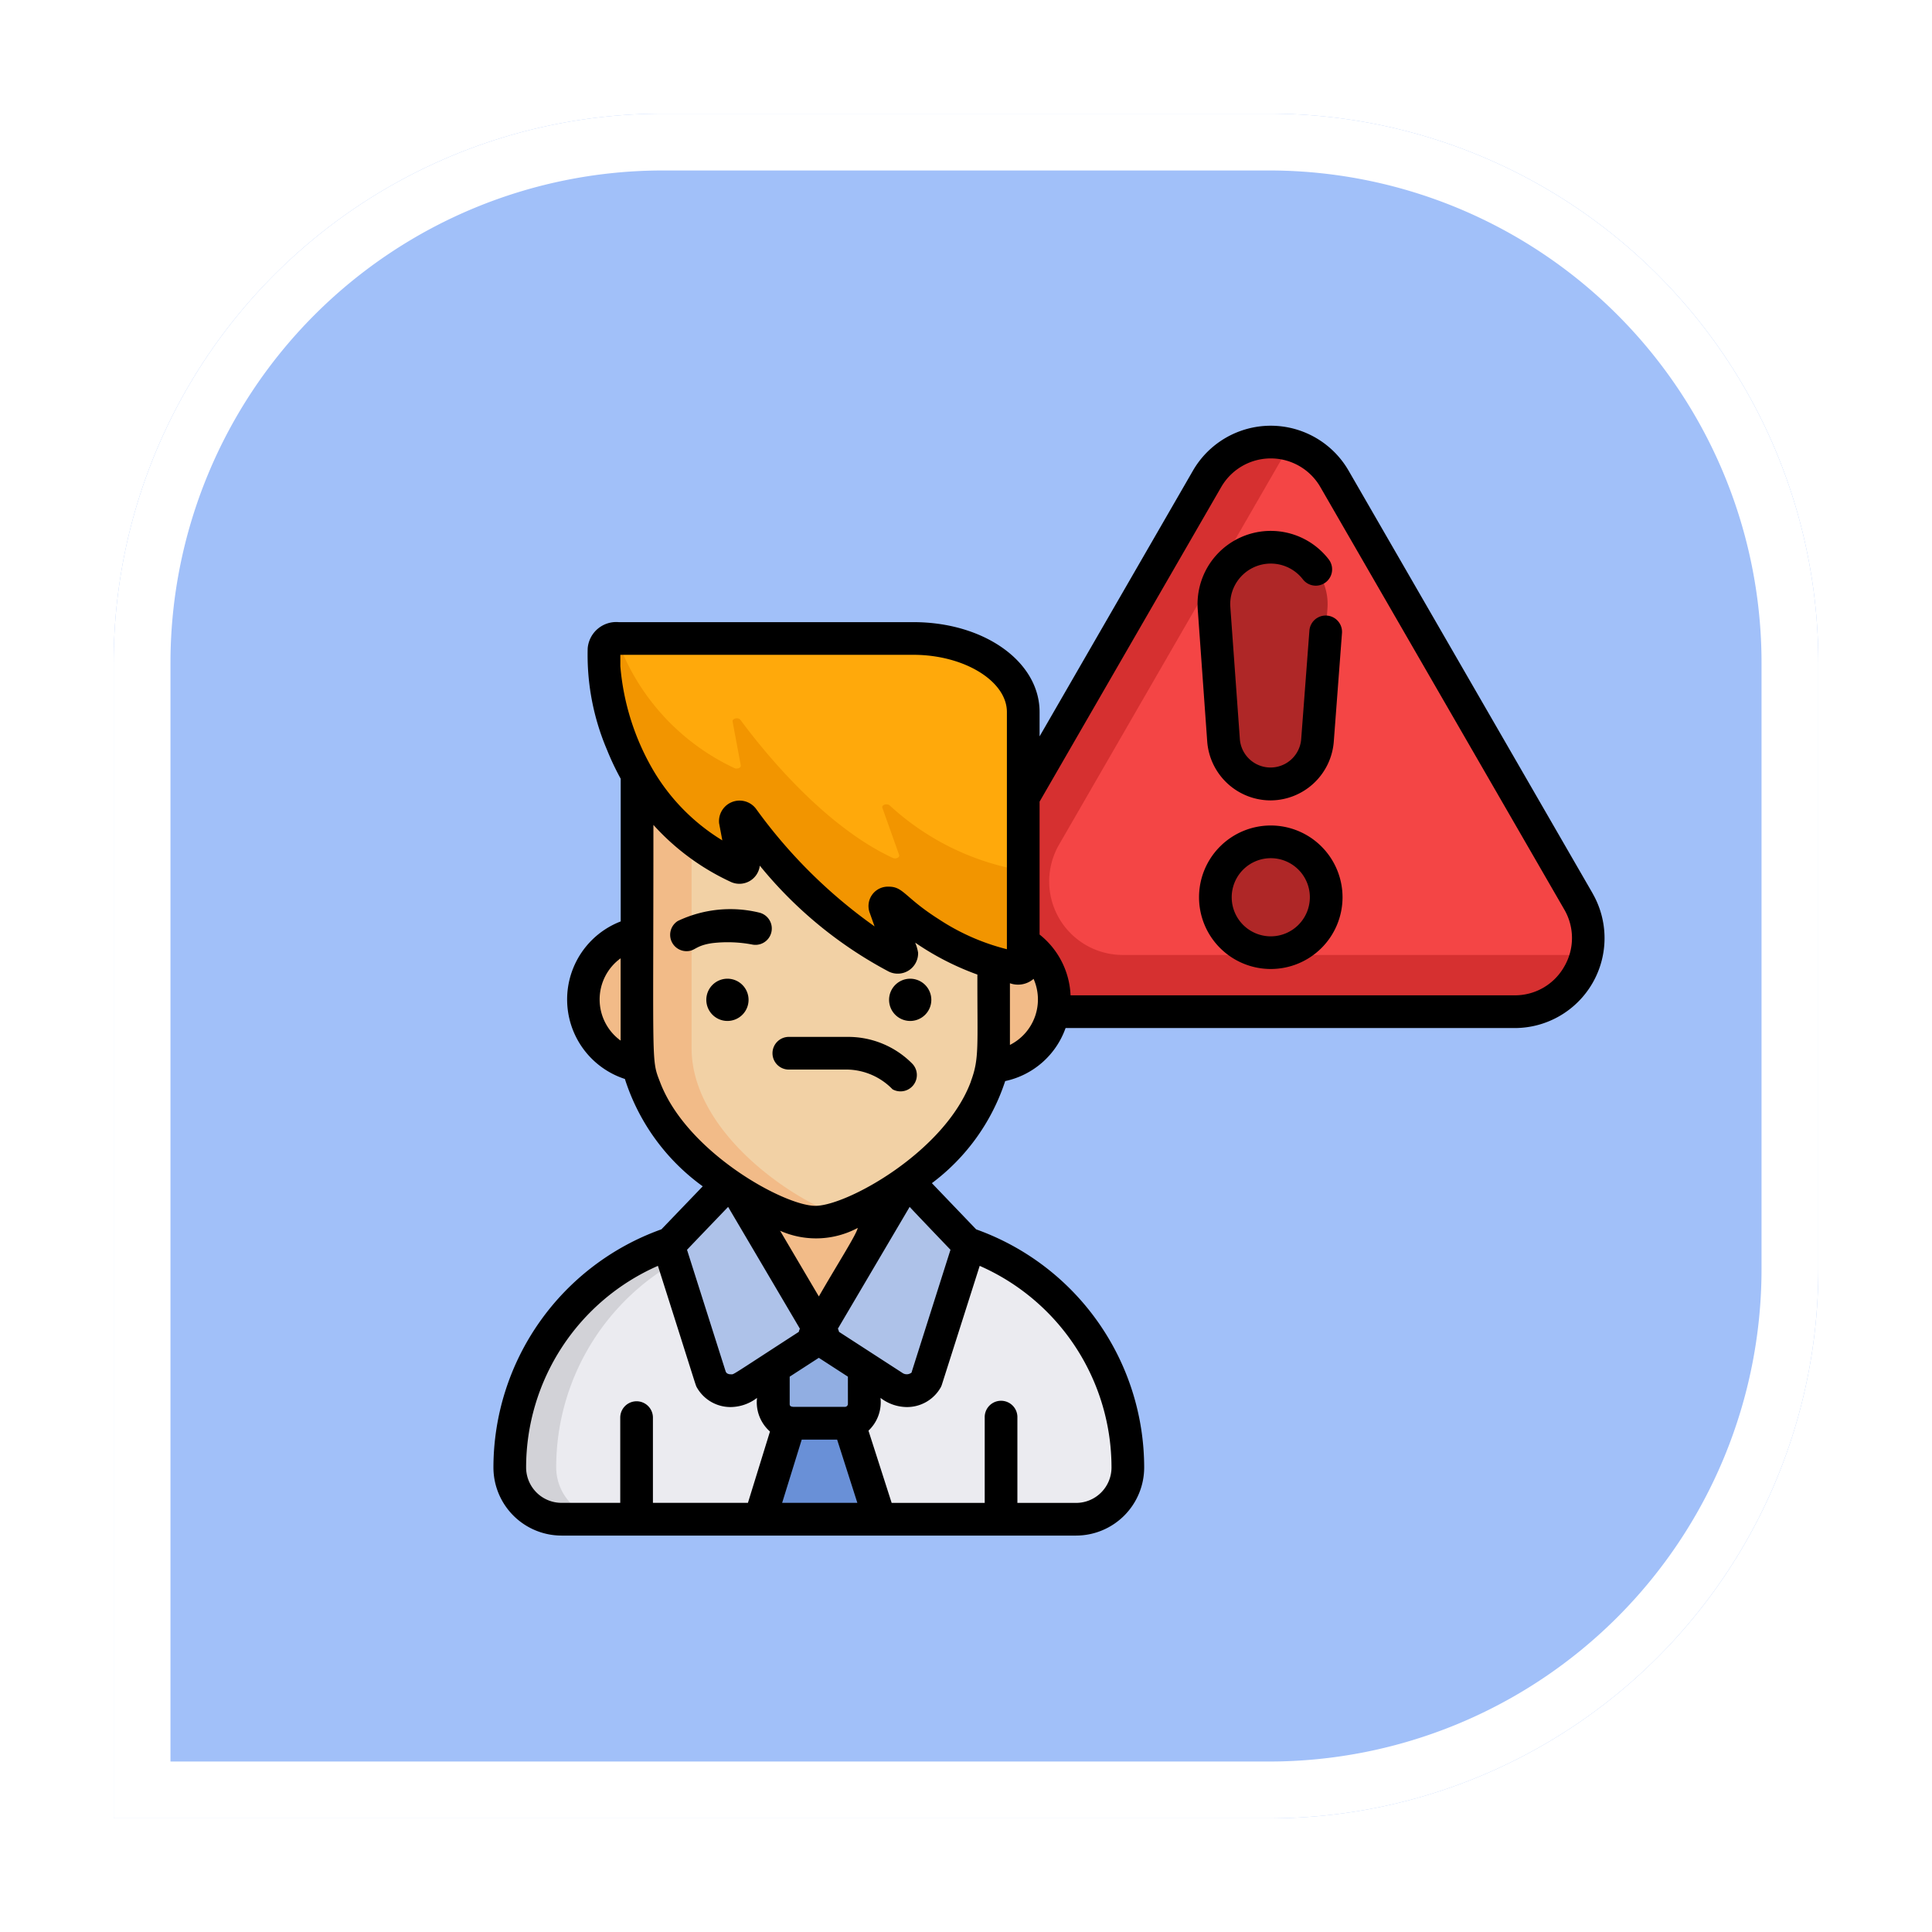 <svg xmlns="http://www.w3.org/2000/svg" xmlns:xlink="http://www.w3.org/1999/xlink" width="102" height="102" viewBox="0 0 102 102">
  <defs>
    <filter id="Rectángulo_401378" x="0" y="0" width="102" height="102" filterUnits="userSpaceOnUse">
      <feOffset input="SourceAlpha"/>
      <feGaussianBlur stdDeviation="2" result="blur"/>
      <feFlood flood-opacity="0.251"/>
      <feComposite operator="in" in2="blur"/>
      <feComposite in="SourceGraphic"/>
    </filter>
  </defs>
  <g id="Grupo_1099705" data-name="Grupo 1099705" transform="translate(-1021.781 -1960)">
    <g id="Grupo_1099558" data-name="Grupo 1099558" transform="translate(1027.781 1966)">
      <g transform="matrix(1, 0, 0, 1, -6, -6)" filter="url(#Rectángulo_401378)">
        <g id="Rectángulo_401378-2" data-name="Rectángulo 401378" transform="translate(6 6)" fill="#a1c0f9" stroke="#fff" stroke-width="3">
          <path d="M29,0H61A29,29,0,0,1,90,29V61A29,29,0,0,1,61,90H0a0,0,0,0,1,0,0V29A29,29,0,0,1,29,0Z" stroke="none"/>
          <path d="M29,1.5H61A27.5,27.5,0,0,1,88.5,29V61A27.5,27.5,0,0,1,61,88.5H1.5a0,0,0,0,1,0,0V29A27.5,27.5,0,0,1,29,1.5Z" fill="none"/>
        </g>
      </g>
    </g>
    <g id="advertencia" transform="translate(1047.832 1982.477)">
      <path id="Trazado_873909" data-name="Trazado 873909" d="M245.276,34.6a3.877,3.877,0,0,1-3.783,2.99H215.742a3.883,3.883,0,0,1-3.362-5.825l12.876-22.3a3.872,3.872,0,0,1,4.378-1.809,3.826,3.826,0,0,1,2.347,1.809l12.876,22.3A3.828,3.828,0,0,1,245.276,34.6Zm0,0" transform="translate(-187.578 -6.661)" fill="#d63030"/>
      <path id="Trazado_873910" data-name="Trazado 873910" d="M284.376,35.625H259.9A3.883,3.883,0,0,1,256.54,29.8L268.733,8.68a3.826,3.826,0,0,1,2.347,1.809l12.876,22.3A3.828,3.828,0,0,1,284.376,35.625Zm0,0" transform="translate(-226.678 -7.685)" fill="#f44545"/>
      <path id="Trazado_873911" data-name="Trazado 873911" d="M334.953,55.973a3,3,0,0,0-2.995,3.219l.5,6.977a2.486,2.486,0,0,0,4.959.009l.528-6.975A3,3,0,0,0,334.953,55.973Zm0,0" transform="translate(-293.913 -49.559)" fill="#af2727"/>
      <path id="Trazado_873912" data-name="Trazado 873912" d="M338.476,194.645a2.926,2.926,0,1,1-2.926-2.926A2.926,2.926,0,0,1,338.476,194.645Zm0,0" transform="translate(-294.511 -169.75)" fill="#af2727"/>
      <path id="Trazado_873913" data-name="Trazado 873913" d="M39.382,383.544a2.729,2.729,0,0,1-2.729,2.729H9.51a2.728,2.728,0,0,1-2.729-2.729,12.47,12.47,0,0,1,12.469-12.47h7.662A12.47,12.47,0,0,1,39.382,383.544Zm0,0" transform="translate(-6.004 -328.554)" fill="#d2d2d7"/>
      <path id="Trazado_873914" data-name="Trazado 873914" d="M58.993,383.544a2.729,2.729,0,0,1-2.729,2.729H31.658a2.728,2.728,0,0,1-2.729-2.729A12.47,12.47,0,0,1,41.4,371.074h5.124A12.47,12.47,0,0,1,58.993,383.544Zm0,0" transform="translate(-25.615 -328.554)" fill="#ebebf0"/>
      <path id="Trazado_873915" data-name="Trazado 873915" d="M128.627,314.056l-3.034,5.149-3.034-5.149v-7.364h6.068Zm0,0" transform="translate(-108.515 -271.549)" fill="#f2bb88"/>
      <path id="Trazado_873916" data-name="Trazado 873916" d="M126.61,458.438h-3.05l-1.607,5.188h6.316Zm0,0" transform="translate(-107.979 -405.907)" fill="#6990d7"/>
      <path id="Trazado_873917" data-name="Trazado 873917" d="M132.118,424.987h-3.2a.8.8,0,0,1-.8-.8v-2.883a.8.8,0,0,1,.8-.8h3.2a.8.8,0,0,1,.8.8v2.883A.8.8,0,0,1,132.118,424.987Zm0,0" transform="translate(-113.44 -372.327)" fill="#91aee2"/>
      <g id="Grupo_1099845" data-name="Grupo 1099845" transform="translate(4.811 13.332)">
        <path id="Trazado_873918" data-name="Trazado 873918" d="M49.075,237.35A3.545,3.545,0,1,1,45.53,233.8,3.545,3.545,0,0,1,49.075,237.35Zm0,0" transform="translate(-41.984 -220.346)" fill="#f2bb88"/>
        <path id="Trazado_873919" data-name="Trazado 873919" d="M204.009,237.354a3.546,3.546,0,1,1-3.545-3.545A3.546,3.546,0,0,1,204.009,237.354Zm0,0" transform="translate(-179.165 -220.35)" fill="#f2bb88"/>
        <path id="Trazado_873920" data-name="Trazado 873920" d="M85.5,119.395v16.487c0,4.287-5.018,7.891-7.992,8.923a4.6,4.6,0,0,1-1.412.3c-1.166,0-3.516-1.032-5.576-2.7s-3.829-3.973-3.829-6.518V119.395a3.043,3.043,0,0,1,3.043-3.043H82.462A3.042,3.042,0,0,1,85.5,119.395Zm0,0" transform="translate(-63.864 -116.352)" fill="#f2bb88"/>
      </g>
      <path id="Trazado_873921" data-name="Trazado 873921" d="M107.321,119.395v16.487c0,3.71-3.757,6.908-6.7,8.371a2.9,2.9,0,0,1-2.585,0,15.9,15.9,0,0,1-2.875-1.856c-2.06-1.668-3.829-3.973-3.829-6.518V119.395a3.043,3.043,0,0,1,3.043-3.043h9.9A3.043,3.043,0,0,1,107.321,119.395Zm0,0" transform="translate(-80.87 -103.019)" fill="#f2d1a5"/>
      <path id="Trazado_873922" data-name="Trazado 873922" d="M83.279,352l-2.328,2.428a.74.74,0,0,0-.171.735l2.113,6.655a1.231,1.231,0,0,0,1.724.391l4.173-2.7-4.342-7.37A.739.739,0,0,0,83.279,352Zm0,0" transform="translate(-71.494 -311.469)" fill="#aec2e9"/>
      <path id="Trazado_873923" data-name="Trazado 873923" d="M152.633,352l2.328,2.428a.739.739,0,0,1,.171.735l-2.113,6.655a1.231,1.231,0,0,1-1.724.391l-4.173-2.7,4.342-7.37A.739.739,0,0,1,152.633,352Zm0,0" transform="translate(-130.263 -311.469)" fill="#aec2e9"/>
      <path id="Trazado_873924" data-name="Trazado 873924" d="M71.858,101.5v13.376c0,.1-.131.168-.267.148a13.709,13.709,0,0,1-6.657-3.377c-.145-.129-.444-.031-.387.128l.883,2.481c.048.135-.17.239-.337.161-3.624-1.687-6.782-5.586-8.04-7.288-.111-.151-.444-.079-.414.088l.431,2.311c.025.129-.184.218-.34.145-6.806-3.2-7.023-10.58-7.023-10.58v-.957c0-.289.349-.522.78-.522H66.052C69.258,97.609,71.858,99.35,71.858,101.5Zm0,0" transform="translate(-44.011 -86.425)" fill="#f29500"/>
      <path id="Trazado_873925" data-name="Trazado 873925" d="M78.111,101.5v8.2c0,.1-.131.167-.267.147a13.721,13.721,0,0,1-6.657-3.375c-.145-.129-.444-.031-.387.128l.883,2.481c.048.133-.17.238-.337.16-3.624-1.686-6.782-5.586-8.04-7.287-.111-.151-.444-.081-.414.088l.431,2.311c.025.128-.184.217-.34.144a11.961,11.961,0,0,1-6.214-6.878H72.3C75.512,97.609,78.111,99.35,78.111,101.5Zm0,0" transform="translate(-50.265 -86.425)" fill="#ffa90b"/>
      <path id="Trazado_873926" data-name="Trazado 873926" d="M183.216,254.793a1.115,1.115,0,1,0,1.334,1.094A1.116,1.116,0,0,0,183.216,254.793Zm0,0" transform="translate(-161.432 -225.577)"/>
      <path id="Trazado_873927" data-name="Trazado 873927" d="M99.19,254.781a1.115,1.115,0,1,0,1.115,1.116A1.116,1.116,0,0,0,99.19,254.781Zm0,0" transform="translate(-86.836 -225.587)"/>
      <path id="Trazado_873928" data-name="Trazado 873928" d="M86.095,222.991a6.453,6.453,0,0,0-4.3.443.863.863,0,0,0,.46,1.593c.469,0,.447-.292,1.359-.424a6.968,6.968,0,0,1,2.133.078.863.863,0,0,0,.351-1.689Zm0,0" transform="translate(-72.062 -197.287)"/>
      <path id="Trazado_873929" data-name="Trazado 873929" d="M132.78,281.6h-3.089a.863.863,0,1,0,0,1.725h3.089a3.416,3.416,0,0,1,2.356,1.041A.863.863,0,0,0,136.165,283,4.754,4.754,0,0,0,132.78,281.6Zm0,0" transform="translate(-114.066 -249.334)"/>
      <path id="Trazado_873930" data-name="Trazado 873930" d="M149.9,401.177h0Zm0,0" transform="translate(-132.726 -355.207)"/>
      <path id="Trazado_873931" data-name="Trazado 873931" d="M108.282,360.2C107.785,359.358,108.72,360.946,108.282,360.2Zm0,0" transform="translate(-95.741 -318.702)"/>
      <path id="Trazado_873932" data-name="Trazado 873932" d="M147.546,397.175Zm0,0" transform="translate(-130.569 -351.546)"/>
      <path id="Trazado_873933" data-name="Trazado 873933" d="M58.024,24.674,45.149,2.372a4.745,4.745,0,0,0-8.219,0L28.834,16.4V15.115c0-2.661-2.927-4.746-6.663-4.746H6.617a1.513,1.513,0,0,0-1.641,1.384A12.776,12.776,0,0,0,6,17.12a13.7,13.7,0,0,0,.719,1.516V26.17a4.414,4.414,0,0,0,.221,8.317,11.185,11.185,0,0,0,4.11,5.668L8.869,42.425A13.366,13.366,0,0,0,0,55a3.6,3.6,0,0,0,3.594,3.594H30.762A3.6,3.6,0,0,0,34.356,55a13.367,13.367,0,0,0-8.871-12.573l-2.337-2.439a11.006,11.006,0,0,0,3.87-5.389,4.345,4.345,0,0,0,3.188-2.8h23.71a4.746,4.746,0,0,0,4.109-7.119ZM6.715,32.462a2.684,2.684,0,0,1,0-4.346ZM10.225,43.5a.041.041,0,0,1,.014-.013c.009-.014,2.139-2.234,2.152-2.246,1.409,2.394-2.314-3.928,3.788,6.43a.943.943,0,0,0-.059.169c-3.678,2.382-3.408,2.24-3.577,2.24-.293,0-.283-.192-.3-.206-.113-.354-.551-1.734-2.024-6.372Zm8.487,8.169a.159.159,0,0,1-.152.13H15.836c-.161-.015-.195-.056-.195-.155v-1.44l1.537-.995,1.536.995C18.713,51.491,18.718,51.629,18.712,51.673Zm-1.735-6.044L15.134,42.5a4.668,4.668,0,0,0,4.1-.149c-.06.337-1.089,1.937-2.053,3.617ZM13.436,56.866H8.42v-4.5a.862.862,0,1,0-1.725,0v4.5h-3.1A1.871,1.871,0,0,1,1.725,55,11.636,11.636,0,0,1,8.684,44.354c2.1,6.592,1.978,6.278,2.054,6.417a2.04,2.04,0,0,0,1.805,1.037,2.322,2.322,0,0,0,1.373-.483A2.055,2.055,0,0,0,14.6,53.1Zm1.806,0,1.034-3.339h1.869l1.068,3.339ZM25.672,44.354A11.636,11.636,0,0,1,32.631,55a1.871,1.871,0,0,1-1.869,1.869h-3.1v-4.5a.863.863,0,1,0-1.725,0v4.5H21.024L19.8,53.055a2.062,2.062,0,0,0,.635-1.73,2.321,2.321,0,0,0,1.373.483,2.042,2.042,0,0,0,1.806-1.037.821.821,0,0,0,.064-.153Zm-1.556-.864s.008.007.014.014h0c-.114.357-1.691,5.328-2.047,6.449v0a.02.02,0,0,0,0,.007h0l0,.006s0,0,0,.006a.027.027,0,0,1,0,.008.4.4,0,0,1-.47.04l-.057-.037.038.024-3.349-2.169a.927.927,0,0,0-.059-.169l3.789-6.43C21.976,41.256,24.1,43.475,24.116,43.49ZM21.6,50.02l-.008,0Zm3.608-15.4c-1.371,3.7-6.528,6.551-8.2,6.565h-.01c-1.649,0-6.784-2.824-8.193-6.511-.476-1.241-.359-.588-.359-13.6a12.64,12.64,0,0,0,4.049,2.992,1.085,1.085,0,0,0,1.568-.841,22.108,22.108,0,0,0,6.79,5.583,1.075,1.075,0,0,0,1.567-.989h0a2.2,2.2,0,0,0-.155-.53,14.482,14.482,0,0,0,3.285,1.686C25.543,32.816,25.657,33.4,25.205,34.617Zm1.9-6.983a11.683,11.683,0,0,1-3.591-1.581c-1.8-1.141-1.867-1.721-2.639-1.721a1.024,1.024,0,0,0-1.026,1.34l.27.757a26.844,26.844,0,0,1-6.253-6.2,1.086,1.086,0,0,0-1.954.759l.169.9a10.7,10.7,0,0,1-3.646-3.7A13.022,13.022,0,0,1,6.7,12.694v-.6H22.17c2.676,0,4.938,1.384,4.938,3.021Zm.16,5.056v-3.26a1.26,1.26,0,0,0,1.249-.23A2.687,2.687,0,0,1,27.268,32.69Zm29.262-4.133a2.988,2.988,0,0,1-2.615,1.511H30.469a4.325,4.325,0,0,0-1.635-3.209V19.846l9.59-16.611a3.021,3.021,0,0,1,5.232,0l12.876,22.3A2.988,2.988,0,0,1,56.531,28.557Zm0,0"/>
      <path id="Trazado_873934" data-name="Trazado 873934" d="M188.018,436.233Zm0,0" transform="translate(-166.471 -386.245)"/>
      <path id="Trazado_873935" data-name="Trazado 873935" d="M328.274,62.674a3.363,3.363,0,0,0,3.339-3.1l.433-5.732a.862.862,0,1,0-1.72-.13l-.434,5.732a1.624,1.624,0,0,1-3.238-.006c-.531-7.393-.508-6.989-.508-7.135a2.141,2.141,0,0,1,3.835-1.3.862.862,0,0,0,1.364-1.055,3.865,3.865,0,0,0-6.914,2.641l.5,6.977A3.361,3.361,0,0,0,328.274,62.674Zm0,0" transform="translate(-287.247 -42.894)"/>
      <path id="Trazado_873936" data-name="Trazado 873936" d="M328.886,184.191a3.788,3.788,0,1,0,3.788,3.788A3.792,3.792,0,0,0,328.886,184.191Zm0,5.852a2.063,2.063,0,1,1,2.063-2.063A2.065,2.065,0,0,1,328.886,190.043Zm0,0" transform="translate(-287.846 -163.086)"/>
    </g>
  </g>
</svg>

